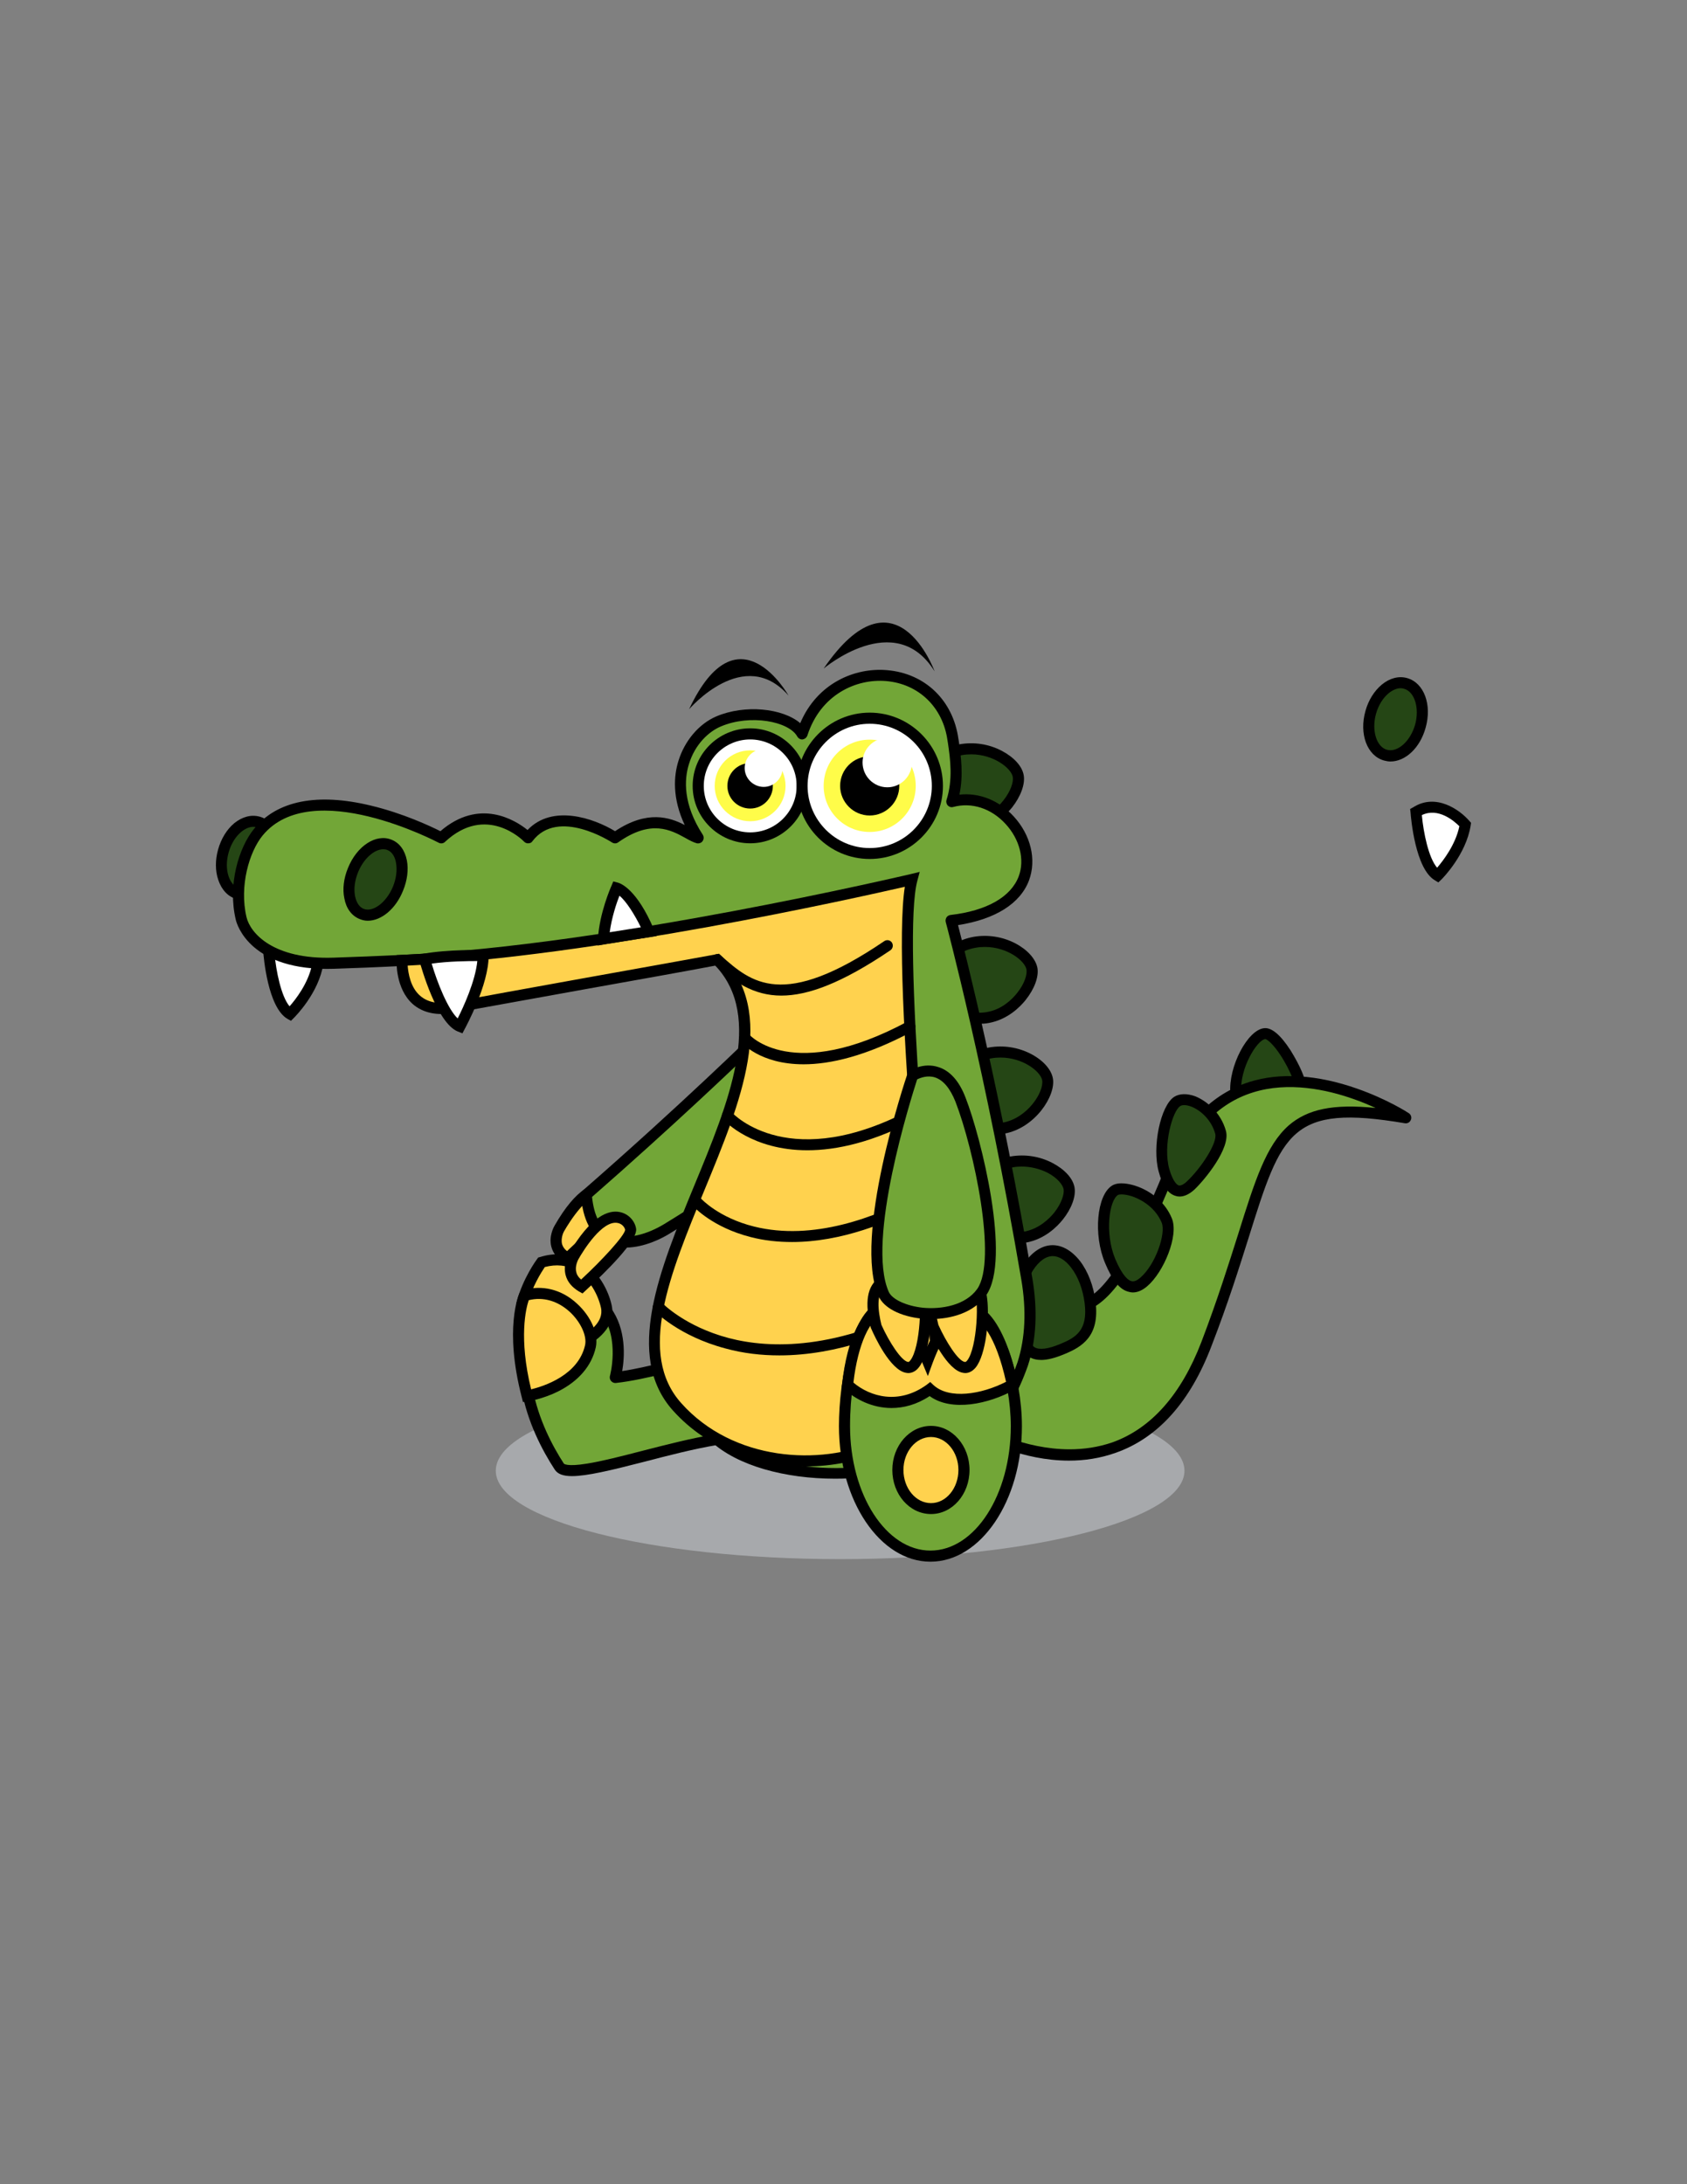 <?xml version="1.0" encoding="UTF-8"?>
<!DOCTYPE svg PUBLIC "-//W3C//DTD SVG 1.1//EN" "http://www.w3.org/Graphics/SVG/1.1/DTD/svg11.dtd">
<!-- Creator: CorelDRAW X7 -->
<svg xmlns="http://www.w3.org/2000/svg" xml:space="preserve" width="8.5in" height="11in" version="1.1" style="shape-rendering:geometricPrecision; text-rendering:geometricPrecision; image-rendering:optimizeQuality; fill-rule:evenodd; clip-rule:evenodd"
viewBox="0 0 8500 11000"
 xmlns:xlink="http://www.w3.org/1999/xlink">
 <rect x="0" y="0" width="8500" height="11000" fill="#808080" stroke="none"/>
 <defs>
  <style type="text/css">
   <![CDATA[
    .fil1 {fill:black;fill-rule:nonzero}
    .fil4 {fill:#254615;fill-rule:nonzero}
    .fil3 {fill:#72A637;fill-rule:nonzero}
    .fil2 {fill:#A7A9AC;fill-rule:nonzero}
    .fil0 {fill:#FFD24E;fill-rule:nonzero}
    .fil6 {fill:#FFFC49;fill-rule:nonzero}
    .fil5 {fill:white;fill-rule:nonzero}
   ]]>
  </style>
 </defs>
 <g id="Layer_x0020_1">

  <g id="_393610271520">
   <path class="fil0" d="M2818 6187c0,0 -56,94 42,150 0,0 254,-234 246,-288 -7,-55 -120,-155 -288,138z"/>
   <path class="fil1" d="M2864 6371l-18 -10c-36,-20 -59,-48 -68,-82 -14,-53 13,-101 16,-106 111,-194 201,-222 257,-212 48,10 78,49 83,84 9,60 -156,221 -255,312l-15 14zm-22 -170l0 0c-1,1 -18,33 -10,65 4,13 12,25 25,35 107,-99 217,-218 222,-249 -3,-13 -16,-32 -38,-36 -77,-15 -172,138 -199,185l0 0z"/>
   <path class="fil2" d="M5968 7407c0,246 -777,445 -1735,445 -958,0 -1735,-199 -1735,-445 0,-247 777,-446 1735,-446 958,0 1735,199 1735,446z"/>
   <path class="fil3" d="M2756 6477c-142,219 -181,534 62,909 68,106 853,-241 1085,-129 0,0 141,-348 -277,-408 -111,-16 -338,67 -526,88 0,0 125,-448 -344,-460z"/>
   <path class="fil1" d="M2882 7434c-44,0 -72,-10 -87,-33 -126,-193 -300,-572 -62,-939 5,-8 14,-13 24,-13 148,4 255,50 320,137 80,109 70,250 58,319 67,-10 138,-27 207,-43 117,-27 219,-51 288,-41 140,20 237,75 287,161 73,129 14,279 12,285 -3,7 -9,13 -16,15 -7,3 -15,3 -22,0 -117,-57 -408,18 -642,79 -171,44 -292,73 -367,73zm-111 -929l0 0c-208,337 -46,687 70,866 0,0 13,17 117,0 75,-12 173,-37 277,-64 238,-61 506,-130 650,-87 12,-43 27,-134 -17,-211 -41,-70 -124,-115 -246,-133 -59,-8 -160,15 -267,40 -84,20 -171,40 -252,49 -9,1 -18,-3 -24,-10 -6,-7 -8,-16 -6,-25 1,-2 50,-188 -41,-311 -52,-70 -139,-108 -261,-114z"/>
   <path class="fil0" d="M2728 6357c0,0 -68,92 -97,205 -19,72 108,124 307,194 0,0 142,-65 117,-176 -24,-110 -130,-283 -327,-223z"/>
   <path class="fil1" d="M2940 6786l-11 -4c-213,-75 -350,-130 -325,-227 30,-116 99,-210 102,-214l6 -8 8 -2c76,-24 146,-17 208,19 89,51 139,153 154,224 29,131 -126,204 -132,207l-10 5zm-195 -405l0 0c-16,24 -65,100 -87,188 -14,53 157,114 278,156 28,-15 108,-66 92,-139 -13,-60 -55,-146 -127,-188 -46,-27 -98,-32 -156,-17z"/>
   <path class="fil0" d="M2643 6525c0,0 -76,165 13,505 0,0 273,-42 319,-251 24,-110 -136,-315 -332,-254z"/>
   <path class="fil1" d="M2635 7061l-6 -24c-90,-346 -15,-517 -12,-524l6 -11 11 -4c96,-29 196,-5 274,68 71,65 108,153 94,219 -21,94 -87,171 -191,223 -77,38 -148,49 -151,49l-25 4zm29 -513l0 0c-14,41 -51,190 12,449 65,-16 238,-71 272,-223 10,-47 -23,-117 -77,-167 -61,-56 -135,-77 -207,-59z"/>
   <path class="fil3" d="M3817 5225c0,0 -355,348 -863,792 23,305 257,263 406,172 150,-92 589,-375 589,-375l-132 -589z"/>
   <path class="fil1" d="M3153 6283c-34,0 -69,-6 -101,-22 -74,-38 -116,-120 -125,-242 -1,-9 3,-17 9,-23 502,-438 858,-788 862,-791 7,-7 18,-10 27,-7 10,3 17,11 20,21l131 589c2,11 -3,23 -12,29 -5,3 -441,285 -589,375 -33,21 -126,71 -222,71zm-170 -255l0 0c10,94 41,156 95,183 77,40 189,2 268,-46 132,-80 491,-312 571,-364l-116 -522c-102,98 -412,394 -818,749z"/>
   <path class="fil0" d="M2889 6330c0,0 -55,94 42,149 0,0 255,-233 247,-287 -8,-55 -121,-155 -289,138z"/>
   <path class="fil1" d="M2935 6514l-18 -10c-35,-21 -58,-48 -67,-82 -14,-53 13,-102 15,-106 112,-194 202,-223 257,-212 48,9 78,49 83,84 9,60 -156,221 -255,312l-15 14zm-22 -170l0 0c0,1 -18,33 -9,64 3,14 12,26 24,36 107,-99 217,-219 222,-250 -2,-12 -15,-31 -38,-35 -77,-15 -172,137 -199,185l0 0z"/>
   <path class="fil4" d="M6373 5205c64,-4 201,245 178,287 -19,35 -123,82 -193,102 -62,18 -122,35 -132,-91 -9,-125 83,-293 147,-298z"/>
   <path class="fil1" d="M6296 5634c-18,0 -35,-4 -50,-15 -28,-19 -43,-55 -47,-114 -10,-134 88,-321 172,-327 37,-3 81,34 131,111 4,7 103,161 74,216 -27,50 -153,100 -210,116 -23,6 -47,13 -70,13zm79 -401l0 0c-41,4 -130,148 -121,268 3,38 11,64 24,73 14,10 44,1 72,-7 81,-22 162,-66 176,-87 2,-22 -39,-123 -97,-198 -31,-39 -49,-49 -54,-49z"/>
   <path class="fil5" d="M1353 4787c0,0 20,268 109,320 0,0 118,-116 140,-257 0,0 -123,-143 -249,-63z"/>
   <path class="fil1" d="M1466 5141l-18 -10c-99,-58 -120,-313 -122,-342l-2 -17 14 -9c116,-73 237,13 285,69l8 10 -2 13c-23,147 -143,266 -148,271l-15 15zm-83 -339l0 0c8,89 34,217 76,266 31,-35 94,-116 113,-209 -26,-26 -106,-96 -189,-57z"/>
   <path class="fil4" d="M1375 4356c-28,99 -107,165 -176,145 -69,-19 -102,-116 -73,-216 28,-100 106,-165 175,-145 69,19 102,116 74,216z"/>
   <path class="fil1" d="M1225 4532c-11,0 -22,-1 -33,-4 -43,-12 -75,-46 -92,-96 -16,-46 -16,-101 -1,-154 15,-54 44,-101 81,-132 41,-33 86,-45 129,-33 85,24 126,134 93,250 -29,101 -102,169 -177,169zm51 -368l0 0c-19,0 -40,9 -60,25 -29,24 -52,61 -64,104 -12,43 -12,86 0,121 11,32 31,54 55,60 53,15 118,-42 142,-126 23,-83 -2,-166 -55,-182 -6,-1 -12,-2 -18,-2z"/>
   <path class="fil3" d="M4947 7213c0,0 787,453 1132,-444 367,-958 232,-1271 1004,-1140 0,0 -855,-554 -1189,269 -333,822 -492,764 -720,542 -229,-223 -484,666 -227,773z"/>
   <path class="fil1" d="M5386 7356c-236,0 -430,-106 -451,-118 -79,-34 -123,-132 -123,-276 -1,-220 103,-518 237,-575 35,-15 88,-21 144,33 96,93 170,148 246,133 119,-25 256,-237 430,-666 93,-231 237,-378 426,-438 155,-49 343,-37 544,34 151,53 255,120 259,123 11,7 16,21 11,33 -5,13 -17,20 -30,18 -576,-98 -621,44 -787,574 -47,149 -105,334 -188,548 -107,281 -269,462 -481,537 -81,29 -161,40 -237,40zm-289 -924l0 0c-10,0 -19,3 -26,6 -102,43 -204,307 -204,523 0,71 12,194 91,226 1,1 2,1 3,2 2,1 196,110 428,110 70,0 143,-10 216,-35 195,-70 346,-240 448,-505 81,-212 139,-397 186,-545 84,-268 140,-445 254,-546 95,-82 224,-110 438,-88 -33,-15 -70,-31 -111,-45 -132,-47 -328,-90 -508,-33 -173,54 -305,191 -392,406 -187,460 -327,669 -470,699 -110,23 -206,-60 -296,-147 -22,-22 -41,-28 -57,-28z"/>
   <path class="fil4" d="M5386 5984c13,73 -81,221 -222,246 -141,25 -275,-83 -287,-155 -13,-72 80,-198 221,-224 141,-25 276,61 288,133z"/>
   <path class="fil1" d="M5122 6262c-136,0 -258,-101 -273,-182 -16,-93 93,-229 244,-256 71,-12 145,-1 210,33 61,32 103,77 111,123 8,45 -15,107 -59,162 -29,36 -91,99 -186,116 -16,3 -31,4 -47,4zm26 -387l0 0c-15,0 -30,1 -45,4 -130,23 -208,139 -199,191 10,59 132,155 255,133 77,-14 128,-66 152,-95 39,-49 52,-96 48,-119 -4,-22 -31,-57 -81,-83 -40,-20 -85,-31 -130,-31z"/>
   <path class="fil4" d="M5278 5436c13,72 -81,221 -222,246 -141,25 -275,-84 -288,-156 -13,-72 81,-198 222,-223 140,-25 275,60 288,133z"/>
   <path class="fil1" d="M5014 5713c-137,0 -259,-101 -273,-182 -8,-45 14,-102 60,-153 48,-54 114,-90 184,-103 70,-12 145,-1 210,33 61,32 102,78 110,123l0 0c16,87 -90,250 -244,278 -16,3 -32,4 -47,4zm27 -387l0 0c-15,0 -30,1 -46,4 -79,14 -130,59 -153,85 -38,42 -51,84 -47,106 11,59 133,155 256,133 126,-22 210,-155 200,-214 -9,-45 -98,-114 -210,-114z"/>
   <path class="fil4" d="M5199 4879c13,72 -81,221 -222,246 -141,25 -275,-84 -288,-156 -13,-72 81,-198 222,-223 141,-25 275,60 288,133z"/>
   <path class="fil1" d="M4935 5156c-137,0 -259,-101 -273,-182 -16,-93 93,-229 244,-256 70,-12 145,-1 210,33 61,32 102,78 111,123 8,45 -15,107 -60,163 -28,35 -91,98 -185,115 -16,3 -32,4 -47,4zm28 -387l0 0c-16,0 -31,1 -47,4 -131,23 -209,140 -199,191 10,59 132,155 255,133 77,-13 128,-65 152,-95 39,-48 52,-95 48,-119 -8,-45 -98,-114 -209,-114z"/>
   <path class="fil4" d="M5130 3908c13,73 -81,221 -222,246 -141,25 -275,-83 -288,-155 -12,-72 81,-198 222,-223 141,-25 275,60 288,132z"/>
   <path class="fil1" d="M4866 4186c-56,0 -113,-17 -164,-49 -59,-37 -101,-88 -109,-133 -8,-45 14,-102 60,-153 49,-54 114,-90 184,-103 71,-12 145,-1 210,33 61,32 103,77 111,123 8,45 -15,107 -59,163 -29,35 -91,98 -186,115 -15,3 -31,4 -47,4zm28 -387l0 0c-15,0 -31,1 -47,4 -79,14 -129,59 -153,85 -37,42 -50,84 -46,106 4,24 32,64 83,96 32,19 96,51 172,37 77,-13 128,-65 152,-95 39,-49 52,-95 48,-119 -8,-45 -98,-114 -209,-114z"/>
   <path class="fil4" d="M5291 6299c92,-11 182,105 202,260 19,156 -55,200 -141,236 -188,77 -201,-26 -220,-182 -20,-155 67,-302 159,-314z"/>
   <path class="fil1" d="M5246 6849c-23,0 -43,-5 -60,-15 -59,-35 -69,-115 -82,-216 -10,-79 5,-161 41,-229 36,-67 88,-110 142,-117 55,-7 109,21 154,78 41,53 69,126 79,206 22,175 -70,228 -158,264 -46,19 -84,29 -116,29zm58 -523l0 0c-4,0 -7,0 -10,1 -35,4 -73,38 -100,89 -30,57 -43,128 -35,194 11,84 20,155 55,176 24,13 67,8 127,-17 81,-33 141,-70 124,-206 -9,-70 -33,-134 -68,-179 -29,-38 -62,-58 -93,-58z"/>
   <path class="fil4" d="M5618 5994c42,-26 205,20 261,152 30,71 -37,243 -116,310 -59,51 -114,26 -169,-105 -56,-132 -38,-318 24,-357z"/>
   <path class="fil1" d="M5708 6509c-6,0 -13,-1 -20,-3 -45,-10 -83,-56 -120,-145 -60,-142 -42,-342 35,-390l0 0c35,-22 92,-7 115,0 85,27 155,88 186,164 37,87 -41,272 -123,342 -24,21 -49,32 -73,32zm-75 -491l0 0c-45,28 -67,194 -14,322 38,90 68,109 82,112 5,1 19,5 44,-17 77,-65 131,-224 108,-278 -38,-90 -126,-125 -152,-133 -39,-12 -63,-9 -68,-6z"/>
   <path class="fil4" d="M5931 5547c55,-35 186,35 219,156 18,65 -87,207 -152,268 -47,45 -100,43 -133,-78 -34,-121 12,-311 66,-346z"/>
   <path class="fil1" d="M5944 6026c-8,0 -14,-1 -20,-3 -39,-11 -67,-51 -86,-123 -34,-124 9,-331 78,-376 27,-17 64,-18 106,-3 55,22 129,80 155,175 24,88 -109,248 -160,296 -29,26 -54,34 -73,34zm2 -455l0 0c-38,24 -87,196 -55,315 20,70 42,82 48,84 13,3 31,-10 40,-19 74,-69 156,-196 144,-241 -19,-70 -74,-119 -121,-137 -24,-9 -45,-10 -56,-2z"/>
   <path class="fil3" d="M5153 6869c39,-120 49,-263 21,-429 -181,-1057 -382,-1804 -382,-1804 650,-77 344,-692 4,-598 36,-115 18,-226 6,-313 -58,-414 -629,-440 -761,-29 -51,-93 -264,-130 -421,-63 -143,61 -291,297 -102,587 -69,-17 -189,-163 -419,0 0,0 -292,-194 -438,0 0,0 -208,-215 -438,0 0,0 -657,-352 -921,-30 -67,82 -129,261 -87,435 22,91 143,237 466,226 323,-10 1513,-59 2010,-217 780,826 -465,2257 -90,2604 212,197 743,254 1133,76 213,-101 321,-169 419,-445z"/>
   <path class="fil1" d="M4208 7447c-252,0 -493,-65 -626,-188 -166,-154 -52,-472 92,-875 198,-553 444,-1240 9,-1718 -507,154 -1658,202 -2001,213 -419,13 -488,-221 -494,-247 -42,-176 15,-364 93,-459 115,-141 318,-181 587,-116 164,39 303,105 351,129 196,-169 377,-56 439,-6 125,-131 332,-60 441,6 162,-108 276,-70 351,-31 -64,-136 -55,-248 -32,-322 31,-102 104,-188 191,-225 143,-61 334,-42 423,34 86,-203 277,-281 437,-267 192,16 333,152 360,346l2 12c11,77 24,170 3,269 99,-11 199,28 274,110 86,94 115,217 77,321 -44,118 -171,197 -358,226 39,151 215,849 374,1776 28,163 21,312 -22,443 0,0 0,0 0,0 -104,293 -226,363 -433,461 -160,73 -352,108 -538,108zm-517 -2841l0 0c8,0 15,3 21,9 475,503 220,1216 15,1788 -132,368 -246,687 -107,815 196,181 709,250 1103,71 198,-95 307,-157 404,-429 39,-122 45,-262 19,-415 -178,-1044 -379,-1795 -381,-1802 -2,-8 0,-16 4,-23 5,-7 12,-11 20,-12 183,-21 305,-91 344,-195 31,-83 5,-186 -66,-263 -72,-79 -171,-111 -264,-86 -10,3 -20,0 -27,-7 -7,-7 -10,-18 -7,-28 33,-103 19,-206 7,-288l-2 -12c-23,-167 -145,-285 -309,-299 -150,-13 -330,67 -397,274 -4,11 -13,18 -24,20 -11,1 -21,-5 -27,-15 -42,-76 -237,-114 -386,-50 -57,24 -129,87 -160,190 -24,77 -30,201 70,355 6,10 6,22 -1,32 -6,9 -18,13 -29,11 -18,-5 -37,-15 -58,-27 -73,-40 -172,-95 -338,22 -9,7 -21,7 -31,1 -3,-2 -272,-177 -401,-7 -4,7 -12,11 -20,11 -8,1 -16,-2 -22,-8 -7,-8 -192,-192 -399,1 -8,8 -21,10 -32,4 -6,-3 -640,-337 -887,-36 -67,82 -118,254 -81,411 19,80 134,214 438,204 346,-11 1512,-59 2003,-215 3,-1 6,-2 8,-2z"/>
   <path class="fil5" d="M4041 3958c0,144 -117,262 -261,262 -145,0 -262,-118 -262,-262 0,-145 117,-262 262,-262 144,0 261,117 261,262z"/>
   <path class="fil1" d="M3780 4247c-160,0 -290,-130 -290,-289 0,-160 130,-290 290,-290 159,0 289,130 289,290 0,159 -130,289 -289,289zm0 -523l0 0c-129,0 -234,105 -234,234 0,129 105,234 234,234 129,0 234,-105 234,-234 0,-129 -105,-234 -234,-234z"/>
   <path class="fil6" d="M3958 3958c0,98 -80,178 -178,178 -99,0 -179,-80 -179,-178 0,-99 80,-179 179,-179 98,0 178,80 178,179z"/>
   <path class="fil1" d="M3894 3958c0,63 -51,114 -114,114 -64,0 -115,-51 -115,-114 0,-64 51,-115 115,-115 63,0 114,51 114,115z"/>
   <path class="fil5" d="M3943 3868c0,52 -43,95 -95,95 -53,0 -96,-43 -96,-95 0,-53 43,-96 96,-96 52,0 95,43 95,96z"/>
   <path class="fil5" d="M4723 3958c0,188 -153,340 -341,340 -188,0 -341,-152 -341,-340 0,-188 153,-341 341,-341 188,0 341,153 341,341z"/>
   <path class="fil1" d="M4382 4326c-203,0 -368,-165 -368,-368 0,-203 165,-369 368,-369 203,0 369,166 369,369 0,203 -166,368 -369,368zm0 -681l0 0c-172,0 -313,140 -313,313 0,172 141,313 313,313 173,0 313,-141 313,-313 0,-173 -140,-313 -313,-313z"/>
   <path class="fil6" d="M4614 3958c0,128 -104,232 -232,232 -128,0 -232,-104 -232,-232 0,-129 104,-233 232,-233 128,0 232,104 232,233z"/>
   <path class="fil1" d="M4531 3958c0,82 -67,149 -149,149 -82,0 -149,-67 -149,-149 0,-83 67,-149 149,-149 82,0 149,66 149,149z"/>
   <path class="fil5" d="M4595 3840c0,69 -56,125 -124,125 -69,0 -125,-56 -125,-125 0,-68 56,-124 125,-124 68,0 124,56 124,124z"/>
   <path class="fil1" d="M4150 3367c0,0 361,-306 559,14 0,0 -197,-543 -559,-14z"/>
   <path class="fil1" d="M3472 3572c0,0 277,-325 501,-69 0,0 -255,-455 -501,69z"/>
   <path class="fil4" d="M2006 4475c-40,96 -122,153 -185,128 -62,-26 -81,-124 -42,-220 39,-96 121,-154 184,-128 63,25 82,124 43,220z"/>
   <path class="fil1" d="M1853 4637c-14,0 -28,-3 -42,-9 -39,-16 -67,-53 -76,-104 -10,-46 -3,-101 18,-152 45,-112 142,-175 220,-143 40,16 67,53 77,104 9,47 2,101 -19,152 -37,93 -110,152 -178,152zm78 -360l0 0c-45,0 -99,47 -127,116 -17,42 -22,84 -15,121 4,18 14,51 43,63 47,19 115,-32 148,-112 17,-42 22,-85 15,-121 -3,-19 -14,-52 -43,-63 -6,-3 -14,-4 -21,-4z"/>
   <path class="fil0" d="M2026 4837c0,0 -15,288 263,236 278,-52 1186,-213 1325,-240 536,529 -682,1718 -202,2253 434,483 1366,272 1311,-243 -56,-514 -208,-2117 -128,-2414 0,0 -1511,360 -2569,408z"/>
   <path class="fil1" d="M4060 7385c-238,0 -491,-83 -669,-281 -247,-275 -67,-711 107,-1133 173,-418 351,-850 106,-1108 -93,18 -370,68 -662,120 -255,46 -520,94 -648,117 -90,17 -162,2 -214,-43 -88,-78 -82,-216 -82,-222l1 -25 25 -1c1044,-47 2549,-404 2565,-407l45 -11 -12 45c-77,285 67,1832 128,2404 22,199 -93,370 -314,469 -109,49 -240,76 -376,76zm-437 -2582l0 0 10 10c287,283 99,738 -83,1179 -175,425 -341,826 -117,1075 261,292 700,316 980,191 198,-88 301,-238 282,-412 -2,-20 -207,-1927 -136,-2380 -250,57 -1557,350 -2505,397 3,38 14,110 63,152 39,34 95,44 167,31 128,-24 393,-72 648,-118 296,-53 602,-108 677,-122l14 -3z"/>
   <path class="fil5" d="M2140 4831c0,0 81,300 177,338 0,0 118,-215 118,-357 0,0 -176,-4 -295,19z"/>
   <path class="fil1" d="M2330 5204l-23 -9c-106,-42 -185,-325 -194,-357l-8 -29 30 -6c120,-22 293,-19 300,-18l27 0 0 27c1,147 -116,362 -121,371l-11 21zm-155 -351l0 0c29,98 82,230 131,276 28,-55 89,-187 99,-289 -47,0 -147,1 -230,13z"/>
   <path class="fil5" d="M3269 4692c0,0 -85,-200 -163,-220 0,0 -58,132 -65,256 0,0 117,-19 228,-36z"/>
   <path class="fil1" d="M3011 4762l2 -35c7,-128 65,-260 68,-266l9 -22 23 6c15,4 96,34 182,236l14 33 -36 6c-109,16 -226,36 -227,36l-35 6zm110 -251l0 0c-15,38 -39,110 -49,184 36,-6 96,-15 157,-25 -30,-61 -73,-131 -108,-159z"/>
   <path class="fil1" d="M3937 5014c-142,0 -241,-71 -342,-160 -11,-11 -12,-28 -2,-40 10,-11 28,-12 39,-2 153,136 311,276 823,-72 13,-9 30,-6 39,7 8,13 5,30 -8,39 -245,166 -416,228 -549,228z"/>
   <path class="fil1" d="M4049 5360c-220,0 -312,-108 -318,-116 -10,-11 -8,-29 4,-39 11,-9 29,-8 39,4 2,3 218,247 798,-64 13,-8 30,-2 37,11 7,14 2,30 -11,38 -236,126 -416,166 -549,166z"/>
   <path class="fil1" d="M4068 5793c-278,0 -415,-145 -423,-155 -11,-11 -10,-29 1,-39 12,-10 29,-10 40,2 12,13 298,313 915,-19 14,-8 31,-2 38,11 7,14 2,30 -11,38 -227,122 -413,162 -560,162z"/>
   <path class="fil1" d="M3991 6255c-70,0 -140,-7 -209,-25 -192,-49 -285,-151 -289,-155 -11,-11 -10,-29 2,-39 11,-11 29,-10 39,2 1,1 88,95 265,139 297,74 613,-46 826,-161 13,-7 30,-2 38,11 7,14 2,31 -12,38 -173,93 -413,190 -660,190z"/>
   <path class="fil1" d="M3927 6826c-90,0 -181,-10 -272,-35 -234,-62 -353,-185 -358,-190 -11,-11 -10,-29 1,-39 11,-11 28,-11 39,0 1,2 115,119 336,177 204,53 543,65 1002,-182 13,-7 30,-2 38,11 7,14 2,31 -12,38 -201,108 -480,220 -774,220z"/>
   <path class="fil3" d="M5121 7182c0,362 -194,655 -433,655 -239,0 -433,-293 -433,-655 0,-362 163,-950 418,-328 222,-599 448,-34 448,328z"/>
   <path class="fil1" d="M4688 7865c-254,0 -461,-307 -461,-683 0,-236 68,-597 215,-626 77,-16 153,58 230,226 68,-158 144,-231 225,-216 90,16 150,135 185,232 42,117 67,261 67,384 0,376 -207,683 -461,683zm-228 -1255l0 0c-3,0 -5,0 -7,0 -79,16 -170,269 -170,572 0,346 182,627 405,627 224,0 405,-281 405,-627 0,-231 -96,-542 -205,-561 -60,-11 -127,75 -189,243 -4,10 -14,18 -25,18 0,0 -1,0 -1,0 -11,0 -21,-7 -25,-17 -92,-224 -158,-255 -188,-255z"/>
   <path class="fil0" d="M4270 6974c83,76 248,144 415,22 95,87 279,53 415,-23 -84,-411 -278,-519 -427,-119 -183,-448 -363,-250 -403,120z"/>
   <path class="fil1" d="M4492 7091c-96,0 -182,-43 -240,-97l-11 -9 2 -14c25,-234 102,-387 201,-402 80,-11 156,61 228,214 78,-177 159,-211 215,-207 103,8 191,151 241,392l4 20 -18 10c-133,74 -320,113 -430,33 -65,43 -131,60 -192,60zm-192 -128l0 0c84,71 228,113 369,11l18 -14 17 16c79,72 240,47 365,-17 -52,-234 -129,-323 -186,-327 -60,-5 -127,80 -184,232l-24 66 -27 -65c-66,-161 -138,-249 -196,-241 -68,10 -130,148 -152,339z"/>
   <path class="fil0" d="M4857 7403c0,108 -74,195 -166,195 -92,0 -167,-87 -167,-195 0,-107 75,-194 167,-194 92,0 166,87 166,194z"/>
   <path class="fil1" d="M4691 7625c-108,0 -195,-99 -195,-222 0,-122 87,-222 195,-222 107,0 194,100 194,222 0,123 -87,222 -194,222zm0 -388l0 0c-77,0 -139,75 -139,166 0,92 62,167 139,167 76,0 138,-75 138,-167 0,-91 -62,-166 -138,-166z"/>
   <path class="fil0" d="M4702 6681c0,0 121,276 192,189 60,-73 74,-358 30,-392 -43,-34 -306,-124 -222,203z"/>
   <path class="fil1" d="M4863 6915c-3,0 -6,-1 -9,-1 -81,-11 -162,-187 -178,-222l-1 -4c-33,-128 -19,-213 42,-253 74,-49 191,-5 224,21 18,13 28,41 33,86 12,98 -6,281 -58,345 -15,18 -33,28 -53,28zm-135 -243l0 0c39,87 100,182 133,187 2,0 6,1 12,-7 51,-63 62,-321 34,-352 -21,-17 -113,-50 -160,-19 -47,32 -37,121 -19,191z"/>
   <path class="fil0" d="M4415 6681c0,0 122,276 193,189 60,-73 74,-358 30,-392 -44,-34 -307,-124 -223,203z"/>
   <path class="fil1" d="M4576 6915c-3,0 -6,-1 -9,-1 -81,-11 -162,-187 -177,-222l-2 -4c-33,-128 -19,-213 42,-253 75,-49 191,-5 225,21 17,13 28,41 33,86 11,98 -6,281 -59,345 -14,18 -33,28 -53,28zm-135 -243l0 0c39,87 101,182 134,187 2,0 5,1 11,-7 52,-63 62,-321 34,-352 -21,-17 -112,-50 -160,-19 -47,32 -36,121 -19,191z"/>
   <path class="fil3" d="M4452 6517c51,113 380,152 494,-10 114,-163 -20,-747 -107,-969 -86,-222 -241,-122 -241,-122 0,0 -274,812 -146,1101z"/>
   <path class="fil1" d="M4691 6643c-16,0 -31,-1 -46,-2 -108,-11 -192,-54 -218,-113 -132,-295 134,-1087 145,-1120 2,-6 6,-11 11,-15 3,-2 69,-44 145,-19 58,18 105,70 137,154 79,202 231,814 104,995 -63,89 -178,120 -278,120zm-213 -137l0 0c17,38 88,71 172,80 94,9 215,-12 274,-95 101,-145 -16,-700 -110,-943 -27,-67 -61,-108 -103,-122 -38,-12 -74,2 -90,10 -30,94 -258,811 -143,1070z"/>
   <path class="fil5" d="M7134 4089c0,0 20,268 109,320 0,0 118,-116 140,-256 0,0 -123,-144 -249,-64z"/>
   <path class="fil1" d="M7247 4444l-18 -11c-98,-58 -120,-313 -122,-342l-2 -17 15 -8c115,-74 236,13 284,69l8 9 -2 13c-23,147 -142,267 -147,272l-16 15zm-83 -339l0 0c8,88 34,216 77,265 30,-35 93,-116 112,-209 -26,-26 -106,-96 -189,-56z"/>
   <path class="fil4" d="M7156 3658c-28,100 -106,165 -175,145 -69,-19 -102,-116 -74,-216 28,-99 107,-165 175,-145 69,19 103,116 74,216z"/>
   <path class="fil1" d="M7006 3835c-11,0 -22,-2 -33,-5 -85,-24 -126,-134 -93,-250 15,-54 44,-100 82,-132 40,-33 86,-45 128,-33 85,24 126,134 93,250 -28,102 -102,170 -177,170zm51 -369l0 0c-19,0 -40,9 -60,25 -29,24 -52,61 -64,104 -23,83 2,166 55,181 53,15 118,-42 142,-126 23,-83 -2,-166 -55,-181 -6,-2 -12,-3 -18,-3z"/>
  </g>
 </g>
</svg>
